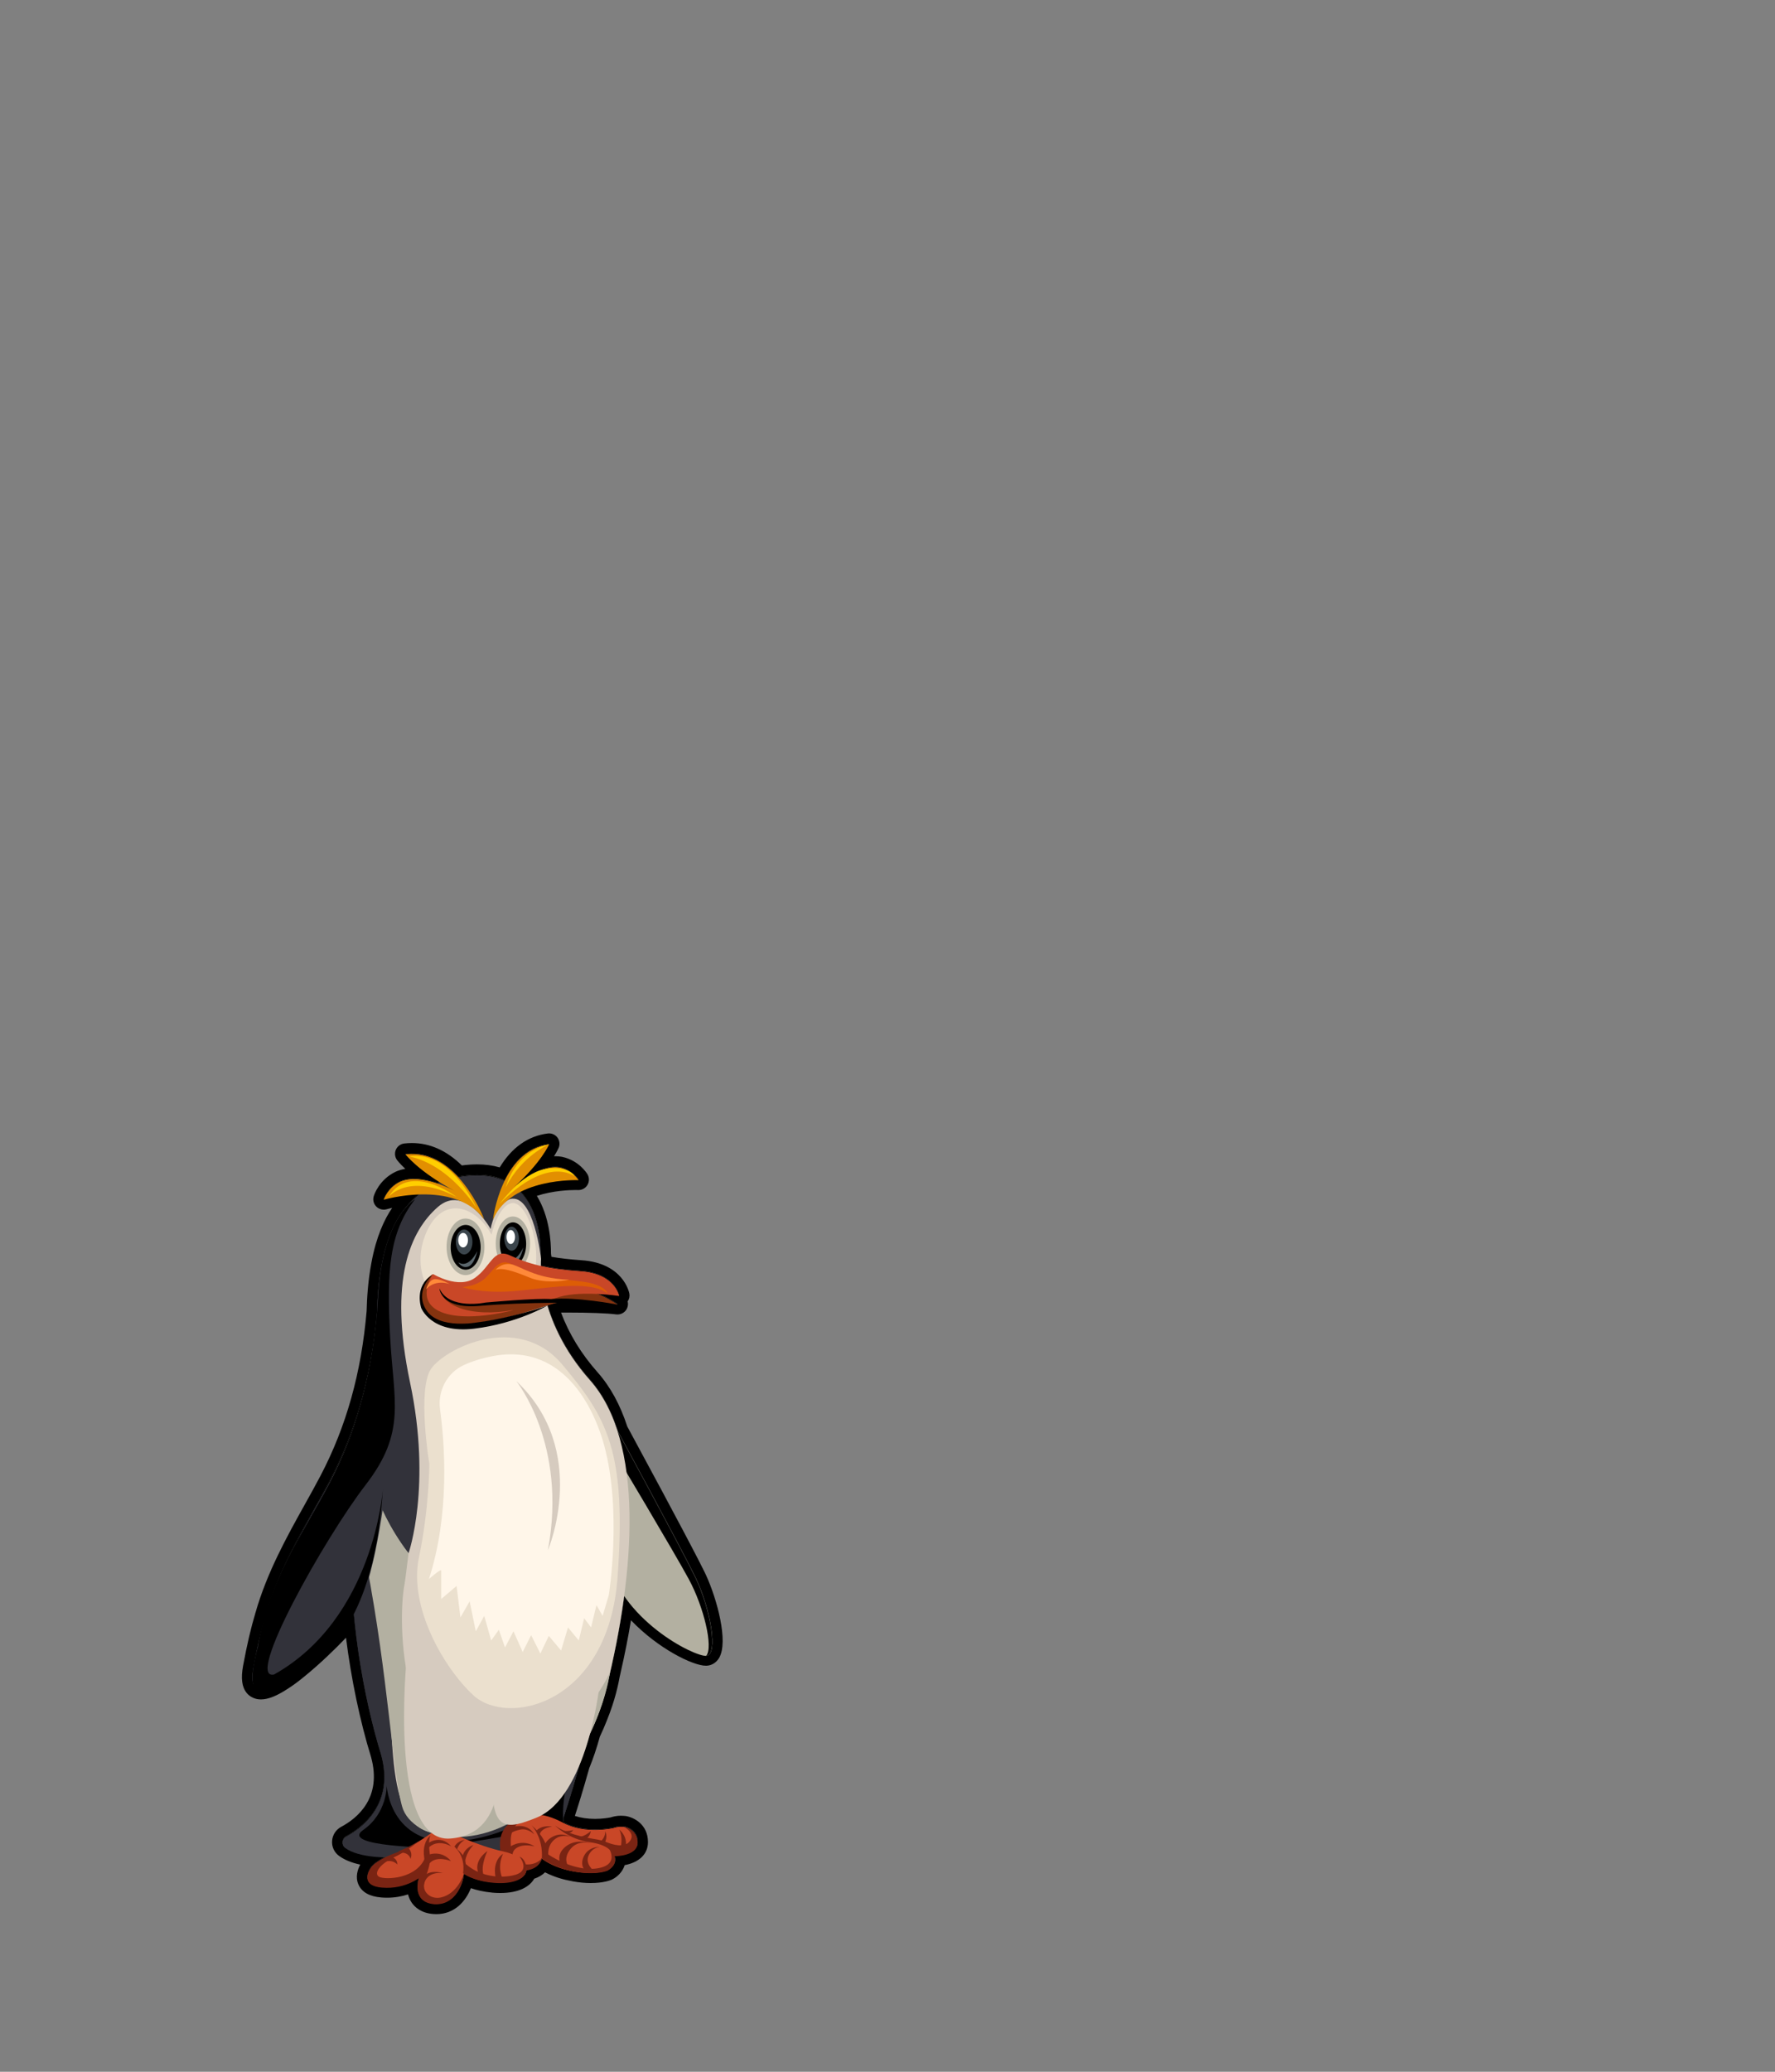 <svg version="1.1" id="ALL" xmlns="http://www.w3.org/2000/svg" xmlns:xlink="http://www.w3.org/1999/xlink" x="0px" y="0px"
	 viewBox="0 0 510.24 595.28" style="enable-background:new 0 0 510.24 595.28;" xml:space="preserve">
<rect x="0" y="0" width="510.24" height="595.28" fill="#808080" stroke="none"/>
<style type="text/css">
	.st0{fill:#5D2D16;}
	.st1{fill:#7A3A2B;}
	.st2{fill:#C5743C;}
	.st3{fill:#C37D46;}
	.st4{fill:#526D32;}
	.st5{fill:#639916;}
	.st6{opacity:0.5;}
	.st7{fill:#83C121;}
	.st8{fill:#BAAB3F;}
	.st9{fill:#A57044;}
	.st10{fill:#B78253;}
	.st11{fill:#7F5038;}
	.st12{fill:#DA211E;}
	.st13{fill:#A80000;}
	.st14{fill:#F42A2A;}
	.st15{fill:#720000;}
	.st16{fill:#E5E7EA;}
	.st17{fill:#CBC8C3;}
	.st18{fill:#B2ACA4;}
	.st19{fill:#B2B6B7;}
	.st20{fill:#E88D0A;}
	.st21{fill:#963600;}
	.st22{fill:#FFD664;}
	.st23{fill:#FFFFFF;}
	.st24{fill:#510E0E;}
	.st25{fill:#D1B8A1;}
	.st26{fill:#3F4042;}
	.st27{fill:#EFEEED;}
	.st28{fill:#965632;}
	.st29{fill:#9E7954;}
	.st30{fill:#C69F6B;}
	.st31{fill:#B7AFA7;}
	.st32{fill:#84330F;}
	.st33{fill:#B3B0A1;}
	.st34{fill:#663E1D;}
	.st35{fill:#AA5B21;}
	.st36{fill:#682A00;}
	.st37{fill:#CC0000;}
	.st38{fill:#880000;}
	.st39{fill:#1BBDEF;}
	.st40{fill:#83FFFF;}
	.st41{fill:#D7FFFE;}
	.st42{fill:#C6541A;}
	.st43{fill:#8C3610;}
	.st44{fill:#D86C00;}
	.st45{fill:#F2790A;}
	.st46{fill:#F2B30A;}
	.st47{fill:#1A2B0E;}
	.st48{fill:#F78F1E;}
	.st49{fill:#FFD683;}
	.st50{fill:#FFBD48;}
	.st51{fill:#87FFFF;}
	.st52{fill:#FFCC00;}
	.st53{fill:#5B1E06;}
	.st54{fill:#30541A;}
	.st55{fill:#35720E;}
	.st56{fill:#9E3612;}
	.st57{fill:#48AA09;}
	.st58{fill:#FFA200;}
	.st59{fill:#C1006A;}
	.st60{fill:#7B2322;}
	.st61{fill:#D30056;}
	.st62{fill:#680E37;}
	.st63{fill:#7C193A;}
	.st64{fill:#FF2C72;}
	.st65{fill:#FF5A8D;}
	.st66{fill:#FF48D6;}
	.st67{fill:#FF6D9F;}
	.st68{fill:#E88725;}
	.st69{fill:#E8B425;}
	.st70{fill:#FFD15F;}
	.st71{fill:#893A28;}
	.st72{fill:#FFFF42;}
	.st73{fill:#2C7A3C;}
	.st74{fill:#295B31;}
	.st75{fill:#3BC458;}
	.st76{fill:#5E4031;}
	.st77{fill:#605F33;}
	.st78{fill:#82804A;}
	.st79{fill:#82533F;}
	.st80{fill:#A06955;}
	.st81{fill:#444332;}
	.st82{fill:#66686B;}
	.st83{fill:#B7AF51;}
	.st84{fill:#47462C;}
	.st85{fill:#C17B5D;}
	.st86{fill:#FFD346;}
	.st87{fill:#F7A800;}
	.st88{fill:#ED7601;}
	.st89{fill:#FFE18D;}
	.st90{fill:#FFB857;}
	.st91{fill:#8B9BAF;}
	.st92{fill:#9DC2EA;}
	.st93{fill:#AA0000;}
	.st94{fill:#EF7F22;}
	.st95{fill:#C17E3A;}
	.st96{fill:#82562E;}
	.st97{fill:#542906;}
	.st98{fill:#CE6B13;}
	.st99{fill:#FF9536;}
	.st100{fill:#FFD55F;}
	.st101{fill:#A85007;}
	.st102{fill:#E29652;}
	.st103{fill:#FFA861;}
	.st104{fill:#FF0000;}
	.st105{fill:#5DE7FF;}
	.st106{fill:#32323A;}
	.st107{fill:#D6CBBF;}
	.st108{fill:#EBE0CE;}
	.st109{fill:#E28F01;}
	.st110{fill:#C94727;}
	.st111{fill:#7A2413;}
	.st112{fill:#3B454C;}
	.st113{fill:#5B676D;}
	.st114{fill:#DD5D05;}
	.st115{fill:#FF8939;}
	.st116{fill:#FFF6E9;}
	.st117{fill:#FFCE00;}
	.st118{fill:#C59648;}
	.st119{fill:#936135;}
	.st120{fill:#FCB072;}
	.st121{fill:#CC7E52;}
	.st122{fill:#8E624C;}
	.st123{fill:#AC1212;}
	.st124{fill:#E5231A;}
	.st125{fill:#318D8A;}
	.st126{fill:#F4A32C;}
	.st127{fill:#FFC06C;}
	.st128{fill:#B5720F;}
	.st129{fill:#FFD1AE;}
	.st130{fill:#C4CCCE;}
	.st131{fill:#1F2023;}
	.st132{fill:#E3E5E5;}
	.st133{fill:#3F4144;}
	.st134{fill:#7C0D0D;}
	.st135{fill:#AEB7BA;}
	.st136{fill:#8A909E;}
	.st137{fill:#AA7B57;}
	.st138{fill:#B78570;}
	.st139{fill:#6E7E8E;}
	.st140{fill:#4B5D6B;}
	.st141{fill:#76797C;}
	.st142{fill:#FFCEA9;}
	.st143{fill:#BF744F;}
	.st144{fill:#FCC068;}
	.st145{fill:#D7DFE2;}
	.st146{fill:#7A8E93;}
	.st147{fill:#FF6161;}
	.st148{fill:#EFD5B6;}
	.st149{fill:#505356;}
	.st150{fill:#AAAAAA;}
	.st151{fill:#8E7C6F;}
	.st152{fill:#747B84;}
	.st153{fill:#EDD5C0;}
	.st154{fill:#A0805A;}
	.st155{fill:#725D46;}
	.st156{fill:#AA6333;}
	.st157{fill:#DBC09E;}
	.st158{fill:#6D4029;}
	.st159{fill:#826341;}
	.st160{fill:#E08032;}
	.st161{fill:#AF520C;}
	.st162{fill:#891313;}
	.st163{fill:#B73030;}
	.st164{fill:#E84242;}
	.st165{fill:#562708;}
	.st166{fill:#FFBE71;}
	.st167{fill:#603429;}
	.st168{fill:#FFA124;}
	.st169{fill:#696C70;}
	.st170{fill:#50555B;}
	.st171{fill:#8C9196;}
	.st172{fill:#E0E0E0;}
	.st173{fill:#FF4A4A;}
	.st174{fill:#607F91;}
	.st175{fill:#C3D3DD;}
	.st176{fill:#8BA1AF;}
	.st177{fill:#60A0BA;}
	.st178{fill:#6088AD;}
	.st179{fill:#4A7493;}
	.st180{fill:#696389;}
	.st181{fill:#4663A3;}
	.st182{fill:#AEE6FF;}
	.st183{fill:#54A7CC;}
	.st184{fill:#4BB9E0;}
	.st185{fill:#4F4B75;}
	.st186{fill:#542E15;}
	.st187{fill:#6D3516;}
	.st188{fill:#68472B;}
	.st189{fill:#AF6D37;}
	.st190{fill:#3A2E2C;}
	.st191{fill:#663418;}
	.st192{fill:#915436;}
	.st193{fill:#B57255;}
	.st194{fill:#F28B3D;}
	.st195{fill:#56829B;}
	.st196{fill:#85B5D6;}
	.st197{fill:#B7D8EA;}
	.st198{fill:#3B6375;}
	.st199{fill:#5C6466;}
	.st200{fill:#FF5A20;}
	.st201{fill:#37454F;}
	.st202{fill:#202528;}
	.st203{fill:#566772;}
	.st204{fill:#69838E;}
	.st205{fill:#415156;}
	.st206{fill:#8E999B;}
	.st207{fill:#FF9A7B;}
	.st208{fill:#5B4F49;}
	.st209{fill:#6B5146;}
	.st210{fill:#924B2F;}
	.st211{fill:#A56F5B;}
	.st212{fill:#6B4A40;}
	.st213{fill:#FFD469;}
	.st214{fill:#7D8389;}
	.st215{fill:#B3B5BC;}
	.st216{fill:#92C6EA;}
	.st217{fill:#D3A12F;}
	.st218{fill:#3353A3;}
	.st219{fill:#2D4068;}
	.st220{fill:#09425B;}
	.st221{fill:#FF4800;}
	.st222{fill:#32697C;}
	.st223{fill:#A8E0EF;}
	.st224{fill:#71C0DB;}
	.st225{fill:#6089C6;}
	.st226{fill:#009311;}
	.st227{fill:#08FF2E;}
	.st228{fill:#536D54;}
	.st229{fill:#C84229;}
	.st230{fill:#FF4229;}
	.st231{fill:#C85529;}
	.st232{fill:#FF5529;}
	.st233{fill:#B96829;}
	.st234{fill:#FF6829;}
	.st235{fill:#A48929;}
	.st236{fill:#FF8929;}
	.st237{fill:#A4CC29;}
	.st238{fill:#FFCC29;}
	.st239{fill:#00CE31;}
	.st240{fill:#A1CE31;}
	.st241{fill:#FFFF2E;}
	.st242{fill:#BBEDFF;}
	.st243{fill:#A9E7FF;}
	.st244{fill:#475572;}
	.st245{fill:#FF680C;}
	.st246{fill:#FFFF0C;}
	.st247{fill:#348AA5;}
	.st248{fill:#16638E;}
	.st249{opacity:0.15;fill:#FFFF0C;}
	.st250{opacity:0.15;fill:#71F0DC;}
	.st251{opacity:0.3;fill:#71F0DC;}
	.st252{fill:#80A9B2;}
	.st253{fill:#88E6FF;}
	.st254{fill:#5376A0;}
	.st255{fill:#6D9DCC;}
	.st256{fill:#90B4D3;}
	.st257{fill:#B7B4A7;}
	.st258{fill:#20314F;}
	.st259{fill:#FFD808;}
	.st260{fill:#CCCC6E;}
	.st261{fill:#A5C2D3;}
	.st262{fill:#FF8710;}
	.st263{fill:#C45800;}
	.st264{fill:#2791CC;}
	.st265{fill:#A01717;}
	.st266{fill:#E51717;}
	.st267{fill:#C90D0D;}
	.st268{fill:#FF7171;}
	.st269{fill:#FFB428;}
	.st270{fill:#BC0F0F;}
	.st271{fill:#F76A00;}
	.st272{fill:#C14000;}
	.st273{fill:#AA2800;}
	.st274{fill:#FFAB31;}
	.st275{fill:#F7C27C;}
	.st276{fill:#560D0D;}
	.st277{fill:#960202;}
	.st278{fill:#700F0F;}
	.st279{fill:#CC5200;}
	.st280{fill:#951717;}
	.st281{fill:#71F0DC;}
	.st282{opacity:0.37;fill:#FFFFFF;}
	.st283{opacity:0.5;fill:#A7FFFF;}
	.st284{fill:#FFEB38;}
	.st285{fill:#304777;}
	.st286{fill:#03EDFF;}
	.st287{opacity:0.3;}
	.st288{opacity:0.2;}
	.st289{fill:#74A1B5;}
	.st290{fill:#33F5FF;}
	.st291{opacity:0.3;fill:#33F5FF;}
	.st292{fill:#99FFFF;}
	.st293{fill:#FCF9D9;}
	.st294{fill:#546077;}
	.st295{fill:#E5E1A8;}
	.st296{fill:#478461;}
	.st297{fill:#D3B5A5;}
	.st298{fill:#DE4400;}
	.st299{fill:#F77991;}
	.st300{fill:#FFDCE0;}
	.st301{fill:#663E20;}
	.st302{fill:#9B5D3B;}
	.st303{fill:#3F2D27;}
	.st304{fill:#DBB06B;}
	.st305{fill:#AF834F;}
	.st306{fill:#493B33;}
	.st307{fill:#81574A;}
	.st308{fill:#CC9933;}
	.st309{fill:#FFFF93;}
	.st310{fill:#D1993F;}
	.st311{fill:#D1AA66;}
	.st312{opacity:0.2;fill:#FFFF93;}
	.st313{opacity:0.1;fill:#FFFF93;}
	.st314{opacity:0.1;fill:#FFFF89;}
	.st315{opacity:0.7;}
	.st316{fill:#BC874D;}
	.st317{opacity:0.4;fill:#444951;}
	.st318{opacity:0.3;fill:#373944;}
	.st319{fill:#775742;}
	.st320{opacity:0.5;fill:#444951;}
	.st321{fill:#969436;}
	.st322{fill:#4C3529;}
	.st323{fill:#D8A355;}
	.st324{fill:#FFD578;}
	.st325{opacity:0.4;fill:#FFD578;}
	.st326{fill:#A79253;}
	.st327{fill:#CBAC4E;}
	.st328{fill:#5E4F2A;}
	.st329{opacity:0.6;fill:#52575E;}
	.st330{fill:#E5CF4A;}
	.st331{opacity:0.6;}
	.st332{fill:#444951;}
	.st333{fill:#1D1D1D;}
	.st334{fill:#1D1D1B;}
	.st335{fill:#D38C54;}
	.st336{fill:#B4FFFF;}
	.st337{opacity:0.4;fill:#FFFFFF;}
	.st338{opacity:0.7;fill:#7A3A2B;}
	.st339{fill:#D3AF85;}
	.st340{fill:#F9CB9D;}
	.st341{opacity:0.6;fill:#5D2D16;}
	.st342{opacity:0.29;fill:#5D2D16;}
	.st343{fill:#4F3220;}
	.st344{fill:#775542;}
	.st345{fill:#E2C54C;}
	.st346{fill:#F2E8B3;}
	.st347{fill:#F7F8F6;}
	.st348{fill:#976616;}
	.st349{fill:#6F3B0C;}
	.st350{fill:#5A0C0C;}
	.st351{opacity:0.44;}
	.st352{opacity:0.46;fill:#350B00;}
	.st353{fill:#B1B4B9;}
	.st354{fill:#B1B4A5;}
	.st355{fill:#C9CACC;}
	.st356{fill:#E9EAEC;}
	.st357{opacity:0.5;fill:#E9EAEC;}
	.st358{opacity:0.4;fill:#E9EAEC;}
	.st359{opacity:0.7;fill:#FFFFFF;}
	.st360{opacity:0.5;fill:#FFFFFF;}
</style>
<g>
	<path d="M157.84,328.66c0,0-2.16,5.06-9.97,12.17c0,0,0.01,0.01,0.01,0.01c1.54-1.33,6.88-5.6,11.75-5.6c0.45,0,0.9,0.04,1.34,0.12
		c3.63,0.77,5.33,3.6,5.33,3.6s-0.3-0.01-0.85-0.01c-2.45,0-9.78,0.28-15.88,3.39c5.33,5.53,5.86,14.35,5.81,18.09
		c0.1,0.71,0.15,1.14,0.15,1.14s-0.07,0.73-0.04,2.04c3.09,0.69,6.75,1.2,11.42,1.51c9.87,0.66,11.05,7.12,11.05,7.12
		s-2.64-0.41-6.09-0.58c3.56,1.47,5.65,3.05,5.65,3.05c-2.92-0.37-8.43-0.55-14.68-0.55c-0.86,0-1.74,0-2.62,0.01
		c-0.9,0.21-1.81,0.47-2.77,0.77c-0.01,0-0.03,0.02-0.06,0.03c1.82,6.11,5.36,13.69,12.18,21.38c3.54,3.99,6.15,9,7.98,14.72
		c4.72,8.72,15.72,29.08,20.66,38.7c0.66,1.29,1.21,2.38,1.63,3.23c0.14,0.28,0.27,0.57,0.41,0.86c4.15,9.02,6.22,21.56,2.79,21.78
		c0,0,0,0,0,0c0,0,0,0-0.01,0c0,0,0,0,0,0c-0.03,0-0.07,0-0.1,0c-2.96,0-15.89-6.23-23.48-17.17c-0.95,7.14-2.31,14.38-3.95,21.52
		c0,0,0-0.01,0.01-0.01c0-0.01,0.01-0.01,0.01-0.01c0.01,0-0.01,0.05-0.04,0.12c-0.07,0.31-0.14,0.62-0.21,0.93
		c-0.37,1.94-1.21,6.44-3.6,12.29c-0.63,1.61-1.31,3.15-2.03,4.64c-0.79,2.94-1.8,6.08-3.06,9.11c-2.42,8.62-4.3,14.24-4.68,15.38
		c0.04,0.56,0.08,0.96,0.12,1.22c3.01,1.56,6.35,1.97,9.06,1.97c3.07,0,5.31-0.53,5.31-0.53s0.95-0.37,2.16-0.37
		c0.29,0,0.59,0.02,0.89,0.07c-0.03-0.02-0.05-0.03-0.05-0.03s3.91,0.55,3.9,4.53c-0.01,3.66-5.65,3.88-6.64,3.89
		c1.01,2.7-2.04,4.18-2.04,4.18s-1.63,0.69-4.77,0.69c-1.28,0-2.8-0.11-4.57-0.44c-0.14-0.03-0.28-0.06-0.42-0.09
		c-3.13-0.57-6.44-1.71-9.08-3.65c-0.08,0.39-0.77,2.89-4.41,3.35c-0.25,2.15-3.03,3.68-7.51,3.68c-0.63,0-1.29-0.03-1.98-0.09
		c-5.16-0.46-7.8-2.1-8.52-2.6c-0.02,0.09-0.04,0.18-0.06,0.28c0.05-0.13,0.07-0.21,0.07-0.21c-0.27,3.18-2.56,8.7-7.92,8.7
		c-0.22,0-0.46-0.01-0.69-0.03c-4.79-0.41-5.25-4.28-4.36-7.43c-1.52,1.02-4.72,2.75-9.1,2.75c-0.47,0-0.95-0.02-1.45-0.06
		c-7.07-0.61-3.15-5.8-3.15-5.8s0.65-1.22,4.01-2.87c-4.97-0.15-9.06-0.97-11.48-2.73c-1.13-0.83-0.95-2.6,0.29-3.26
		c4.49-2.39,14.03-9.32,10.03-23.58c-3.31-10.71-6.42-25.23-7.81-40.4c-0.06,0.08-0.12,0.16-0.18,0.24
		c-2.61,3.17-9.37,10.23-15.72,15.4c-1.72,1.43-3.3,2.61-4.73,3.51c-2.41,1.58-4.55,2.57-6.08,2.57c-2.02,0-3-1.73-2.18-6.14
		c1.03-5.58,2.09-10.31,3.48-14.91c4.18-14.73,12.38-27.2,18.5-38.87c6.76-12.9,11.89-28.56,13.58-48.55
		c0.11-3.72,0.38-8.52,1.34-13.48c1.7-9.26,4.94-14.28,7.18-16.78c1.05-1.27,2.23-2.45,3.55-3.51c-5.66,0.19-10.15,1.51-10.15,1.51
		s1.06-3.43,4.68-5.17c1.22-0.55,2.59-0.76,4-0.76c2.29,0,4.68,0.58,6.71,1.26c0.25-0.11,0.49-0.21,0.75-0.31
		c-7.2-4.49-9.88-8.05-9.88-8.05c0.62-0.07,1.24-0.11,1.83-0.11c5.54,0,9.98,3.03,13.31,6.65c0.73-0.13,1.49-0.25,2.27-0.34
		c1.11-0.12,2.15-0.18,3.15-0.18c3.15,0,5.76,0.59,7.93,1.58C147.43,334.26,151.38,329.46,157.84,328.66 M157.38,374.95
		c0.01,0,0.02-0.01,0.03-0.01C157.4,374.94,157.39,374.95,157.38,374.95C157.38,374.95,157.38,374.95,157.38,374.95 M155.56,534.04
		c0.05-0.05,0.11-0.1,0.16-0.15c-0.03-0.02-0.06-0.04-0.09-0.06C155.61,533.89,155.59,533.97,155.56,534.04 M157.85,325.66
		c-0.12,0-0.25,0.01-0.37,0.02c-5.66,0.7-10.4,4.05-13.83,9.75c-2.01-0.58-4.2-0.87-6.53-0.87c-1.12,0-2.29,0.07-3.48,0.2
		c-0.29,0.03-0.58,0.07-0.87,0.11c-4.36-4.28-9.19-6.44-14.38-6.44c-0.72,0-1.46,0.04-2.19,0.13c-1.07,0.13-1.98,0.81-2.41,1.8
		c-0.42,0.99-0.28,2.13,0.36,2.98c0.06,0.08,0.78,1.02,2.35,2.5c-0.98,0.17-1.9,0.44-2.74,0.82c-0.03,0.01-0.05,0.02-0.08,0.04
		c-4.67,2.25-6.1,6.51-6.24,6.99c-0.33,1.06-0.05,2.21,0.73,2.99c0.57,0.58,1.34,0.89,2.14,0.89c0.28,0,0.57-0.04,0.85-0.12
		c0.01,0,0.59-0.17,1.57-0.39c-2.21,3.23-4.58,8.23-5.96,15.75c-1.02,5.29-1.28,10.43-1.38,13.85c-1.5,17.7-5.83,33.19-13.24,47.33
		c-1.43,2.74-2.97,5.49-4.59,8.4c-5.08,9.12-10.84,19.46-14.13,31.02c-1.31,4.36-2.41,9.05-3.55,15.2
		c-0.68,3.67-0.34,6.17,1.06,7.86c0.98,1.17,2.42,1.82,4.07,1.82c2.07,0,4.52-0.97,7.7-3.05c1.52-0.96,3.22-2.22,5.03-3.73
		c4.15-3.38,8.44-7.51,11.72-10.94c1.49,11.84,4.03,24.01,7.19,34.24c3.27,11.76-3.96,17.63-8.57,20.09
		c-1.52,0.81-2.49,2.32-2.62,4.04c-0.12,1.69,0.62,3.29,1.97,4.29c1.55,1.14,3.58,1.98,6.12,2.53c-0.71,1.33-1.49,3.54-0.5,5.75
		c0.96,2.16,3.16,3.41,6.52,3.69c0.57,0.05,1.14,0.07,1.71,0.07c2.29,0,4.31-0.4,6.01-0.95c0.23,0.88,0.59,1.68,1.08,2.4
		c0.91,1.31,2.7,2.94,6.11,3.23c0.32,0.03,0.63,0.04,0.94,0.04c5.28,0,8.46-3.72,9.94-7.46c1.58,0.55,3.64,1.05,6.21,1.29
		c0.77,0.07,1.52,0.1,2.25,0.1c5.44,0,8.45-1.87,9.75-4.11c1.29-0.42,2.32-1.07,3.11-1.83c2.73,1.41,5.52,2.14,7.61,2.51l0.08,0.02
		c0.11,0.02,0.22,0.05,0.34,0.07c1.76,0.32,3.48,0.48,5.1,0.48c3.57,0,5.58-0.77,5.94-0.93c0.05-0.02,0.09-0.04,0.14-0.06
		c1.68-0.82,3.12-2.32,3.68-4.16c4.18-0.79,6.68-3.18,6.69-6.6c0.02-5.22-4.23-7.2-6.48-7.52c-0.12-0.02-0.25-0.03-0.37-0.03
		c-0.29-0.03-0.59-0.05-0.89-0.05c-1.35,0-2.46,0.31-2.98,0.48c-0.47,0.1-2.24,0.43-4.49,0.43c-2.12,0-4.09-0.29-5.8-0.85
		c0.8-2.44,2.32-7.24,4.14-13.74c1.13-2.75,2.15-5.79,3.04-9.04c0.73-1.52,1.4-3.07,1.99-4.58c2.48-6.06,3.37-10.77,3.75-12.79
		l0.13-0.55l0.04-0.2c0.05-0.15,0.08-0.3,0.1-0.45c1.16-5.05,2.14-10.03,2.94-14.87c7.76,8.12,17.77,13.06,21.51,13.06
		c0.06,0,0.12,0,0.18,0c0.06,0,0.11,0,0.17-0.01c1.4-0.09,2.67-0.89,3.46-2.2c2.78-4.65-0.6-16.96-3.75-23.82
		c-0.14-0.31-0.29-0.62-0.44-0.92c-0.41-0.83-0.96-1.94-1.65-3.28c-4.92-9.58-15.91-29.93-20.55-38.51
		c-2.02-6.22-4.88-11.44-8.5-15.53c-4.73-5.33-8.26-11.1-10.53-17.2c0.52,0,1.04,0,1.56,0c6.49,0,11.7,0.19,14.3,0.53
		c0.13,0.02,0.26,0.02,0.38,0.02c1.2,0,2.31-0.73,2.77-1.86c0.25-0.62,0.29-1.28,0.13-1.89c0.46-0.65,0.64-1.46,0.49-2.26
		c-0.07-0.36-1.74-8.78-13.8-9.58c-3.25-0.22-6.09-0.54-8.6-0.98c-0.02-0.15-0.06-0.47-0.12-0.91c0.02-3.41-0.43-10.67-4.07-16.6
		c4.72-1.54,9.53-1.68,11.13-1.68c0.43,0,0.68,0.01,0.71,0.01c0.04,0,0.09,0,0.13,0c1.05,0,2.04-0.56,2.58-1.47
		c0.56-0.95,0.56-2.13-0.01-3.08c-0.24-0.4-2.51-3.98-7.28-4.99c-0.03-0.01-0.06-0.01-0.09-0.02c-0.6-0.11-1.23-0.16-1.87-0.16
		c-0.12,0-0.24,0-0.36,0.01c0.91-1.45,1.29-2.32,1.33-2.41c0.42-0.99,0.28-2.12-0.36-2.98C159.67,326.1,158.78,325.66,157.85,325.66
		L157.85,325.66z"/>
	<path d="M157.41,328.97c-0.69,1.34-3.29,5.83-9.71,11.68l-0.21,0.21l0.23,0.18l0.16,0.13l0.16-0.13c1.51-1.3,6.81-5.54,11.59-5.54
		c0.45,0,0.88,0.04,1.29,0.11c2.67,0.57,4.28,2.31,4.89,3.1c-0.1,0-0.22,0-0.35,0c-2.79,0-9.94,0.33-16,3.42l-0.3,0.15l0.23,0.24
		c5.3,5.49,5.78,14.35,5.75,17.95c0.09,0.61,0.13,1.01,0.14,1.11c-0.01,0.14-0.06,0.86-0.04,2.04l0,0.2l0.19,0.04
		c3.22,0.72,6.97,1.22,11.46,1.51c8.35,0.56,10.33,5.24,10.73,6.57c-0.85-0.12-3.06-0.4-5.75-0.53l-1.45-0.07l1.35,0.55
		c2.21,0.91,3.85,1.87,4.77,2.46c-2.94-0.29-7.74-0.44-13.71-0.44c-0.86,0-1.74,0-2.63,0.01l-0.03,0l-0.03,0.01
		c-0.8,0.19-1.69,0.43-2.78,0.77l-0.03,0.01l-0.03,0.01l-0.01,0l0-0.01l-0.24,0.07l0.02,0.06v0l0.01,0.04l0.04,0.14l0,0.01l0,0l0,0
		c2.29,7.68,6.41,14.91,12.24,21.48c3.38,3.8,6.04,8.73,7.94,14.67c4.56,8.42,15.7,29.05,20.65,38.69c0.68,1.33,1.23,2.41,1.62,3.23
		c0.14,0.28,0.27,0.57,0.41,0.86c3.59,7.8,5.53,18.1,3.92,20.8c-0.24,0.4-0.54,0.6-0.92,0.63c-0.03,0-0.06,0-0.09,0
		c-2.85,0-15.64-6.05-23.27-17.06l-0.37-0.53l-0.09,0.64c-0.92,6.87-2.24,14.11-3.94,21.5l-0.02,0.1c0,0,0,0,0,0l-0.07,0.33
		l-0.14,0.61l0,0.01l-0.07,0.29l0.02-0.02c-0.39,2.03-1.26,6.41-3.54,11.97c-0.6,1.53-1.27,3.09-2.03,4.67
		c-0.89,3.28-1.91,6.34-3.06,9.11c-2.44,8.67-4.33,14.32-4.68,15.37l-0.02,0.05l0,0.05c0.04,0.59,0.09,1,0.12,1.24l0.02,0.13
		l0.11,0.06c2.56,1.33,5.65,2,9.17,2c3.06,0,5.35-0.53,5.4-0.55c0.01,0,0.93-0.35,2.07-0.35c0.29,0,0.58,0.02,0.85,0.07l0.34,0.06
		c0.95,0.25,3.31,1.18,3.3,4.2c-0.01,3.37-5.33,3.63-6.39,3.64l-0.35,0.01l0.12,0.33c0.92,2.45-1.8,3.81-1.91,3.86
		c-0.02,0.01-1.63,0.67-4.67,0.67c-1.43,0-2.95-0.15-4.52-0.43c-0.08-0.02-0.17-0.03-0.25-0.05l-0.17-0.04
		c-2.46-0.44-6.01-1.43-8.98-3.61l-0.31-0.23l0,0l-0.08-0.06l-0.11,0.33l-0.03,0.08c-0.01,0.04-0.03,0.08-0.04,0.13l-0.44,1.11
		l0.15-0.15c-0.52,0.81-1.59,1.82-3.73,2.09l-0.19,0.02l-0.02,0.19c-0.25,2.1-3.1,3.46-7.26,3.46c-0.63,0-1.28-0.03-1.96-0.09
		c-5.1-0.46-7.71-2.08-8.39-2.56l-0.33-0.23l-0.07,0.39c-0.01,0.05-0.02,0.09-0.03,0.14c-0.01,0.04-0.02,0.09-0.03,0.13l0.05,0.01
		c-0.35,3.28-2.68,8.27-7.66,8.27c-0.22,0-0.44-0.01-0.67-0.03c-1.72-0.15-2.97-0.76-3.72-1.84c-0.86-1.25-1.02-3.18-0.42-5.28
		l0.19-0.66l-0.57,0.38c-1.5,1.01-4.66,2.7-8.96,2.7c-0.47,0-0.95-0.02-1.43-0.06c-2.09-0.18-3.38-0.78-3.82-1.78
		c-0.69-1.54,0.84-3.6,0.88-3.65c0.01-0.01,0.69-1.19,3.9-2.77l0.9-0.44l-1-0.03c-5.31-0.16-9.13-1.07-11.34-2.68
		c-0.45-0.33-0.69-0.85-0.65-1.43c0.04-0.6,0.38-1.13,0.9-1.41c4.41-2.35,14.22-9.37,10.16-23.87c-3.7-11.98-6.55-26.69-7.8-40.35
		l-0.06-0.64l-0.39,0.51l-0.07,0.1c-0.03,0.05-0.07,0.09-0.1,0.13c-2.61,3.17-9.41,10.25-15.68,15.37c-1.71,1.43-3.3,2.61-4.71,3.5
		c-2.57,1.68-4.57,2.53-5.94,2.53c-0.69,0-1.21-0.21-1.57-0.65c-0.72-0.87-0.84-2.61-0.37-5.19c1.12-6.05,2.19-10.64,3.47-14.88
		c3.18-11.21,8.6-20.94,13.85-30.35c1.63-2.93,3.18-5.7,4.63-8.47c7.62-14.56,12.07-30.47,13.6-48.66c0.1-3.31,0.35-8.31,1.33-13.44
		c1.66-9.07,4.79-14.07,7.13-16.66c1.06-1.29,2.24-2.46,3.52-3.48l0.59-0.47l-0.75,0.02c-4.56,0.15-8.41,1.05-9.73,1.39
		c0.42-0.96,1.66-3.27,4.37-4.57c1.1-0.49,2.41-0.74,3.89-0.74c1.94,0,4.17,0.42,6.63,1.25l0.09,0.03l0.09-0.04
		c0.24-0.11,0.49-0.21,0.74-0.31l0.46-0.18l-0.42-0.26c-5.79-3.61-8.66-6.64-9.53-7.64c0.45-0.04,0.9-0.06,1.34-0.06
		c4.69,0,9.11,2.21,13.13,6.57l0.09,0.1l0.14-0.02c0.77-0.14,1.51-0.25,2.25-0.33c1.07-0.12,2.12-0.18,3.12-0.18
		c2.93,0,5.57,0.52,7.83,1.55l0.22,0.1l0.11-0.22C148.21,333.23,152.29,329.77,157.41,328.97 M157.84,328.66
		c-6.47,0.8-10.42,5.6-12.79,10.48c-2.17-0.99-4.78-1.58-7.93-1.58c-0.99,0-2.04,0.06-3.15,0.18c-0.78,0.09-1.53,0.2-2.27,0.34
		c-3.33-3.62-7.77-6.65-13.31-6.65c-0.6,0-1.21,0.04-1.83,0.11c0,0,2.68,3.56,9.88,8.05c-0.25,0.1-0.5,0.2-0.75,0.31
		c-2.03-0.68-4.42-1.26-6.71-1.26c-1.41,0-2.77,0.22-4,0.76c-3.62,1.75-4.68,5.17-4.68,5.17s4.49-1.32,10.15-1.51
		c-1.33,1.06-2.51,2.24-3.55,3.51c-2.25,2.49-5.49,7.52-7.18,16.78c-0.95,4.96-1.23,9.76-1.34,13.48
		c-1.68,19.99-6.82,35.65-13.58,48.55c-6.12,11.68-14.32,24.14-18.5,38.87c-1.39,4.6-2.45,9.32-3.48,14.91
		c-0.82,4.41,0.16,6.14,2.18,6.14c1.53,0,3.67-0.99,6.08-2.57c1.43-0.9,3.01-2.08,4.73-3.51c6.34-5.17,13.11-12.23,15.72-15.4
		c0.06-0.07,0.12-0.16,0.18-0.24c1.39,15.16,4.5,29.68,7.81,40.4c3.99,14.26-5.54,21.19-10.03,23.58c-1.24,0.66-1.42,2.43-0.29,3.26
		c2.41,1.77,6.51,2.58,11.48,2.73c-3.36,1.65-4.01,2.87-4.01,2.87s-3.92,5.19,3.15,5.8c0.5,0.04,0.98,0.06,1.45,0.06
		c4.38,0,7.58-1.72,9.1-2.75c-0.89,3.15-0.43,7.03,4.36,7.43c0.24,0.02,0.47,0.03,0.69,0.03c5.36,0,7.66-5.52,7.92-8.7
		c0,0-0.03,0.08-0.07,0.21c0.02-0.09,0.04-0.19,0.06-0.28c0.71,0.51,3.36,2.14,8.52,2.6c0.69,0.06,1.35,0.09,1.98,0.09
		c4.48,0,7.26-1.53,7.51-3.68c3.63-0.46,4.32-2.96,4.41-3.35c2.65,1.94,5.96,3.09,9.08,3.65c0.14,0.03,0.28,0.06,0.42,0.09
		c1.77,0.32,3.29,0.44,4.57,0.44c3.14,0,4.77-0.69,4.77-0.69s3.05-1.48,2.04-4.18c1-0.02,6.63-0.23,6.64-3.89
		c0.01-3.98-3.9-4.53-3.9-4.53s0.02,0.01,0.05,0.03c-0.31-0.05-0.61-0.07-0.89-0.07c-1.21,0-2.16,0.37-2.16,0.37
		s-2.25,0.53-5.31,0.53c-2.7,0-6.05-0.41-9.06-1.97c-0.04-0.26-0.09-0.66-0.12-1.22c0.39-1.14,2.26-6.76,4.68-15.38
		c1.26-3.03,2.26-6.17,3.06-9.11c0.72-1.49,1.4-3.03,2.03-4.64c2.39-5.85,3.24-10.35,3.6-12.29c0.07-0.31,0.14-0.62,0.21-0.93
		c0.03-0.07,0.04-0.12,0.04-0.12c0,0,0,0-0.01,0.01c0,0,0,0.01-0.01,0.01c1.64-7.14,2.99-14.38,3.95-21.52
		c7.59,10.94,20.52,17.17,23.48,17.17c0.04,0,0.07,0,0.1,0c0,0,0,0,0,0c0,0,0,0,0.01,0c0,0,0,0,0,0c3.42-0.21,1.35-12.76-2.79-21.78
		c-0.13-0.29-0.27-0.58-0.41-0.86c-0.41-0.85-0.97-1.94-1.63-3.23c-4.94-9.62-15.93-29.98-20.66-38.7
		c-1.83-5.73-4.43-10.73-7.98-14.72c-6.82-7.69-10.36-15.27-12.18-21.38c0.03-0.02,0.05-0.03,0.06-0.03
		c0.96-0.3,1.87-0.56,2.77-0.77c0.89-0.01,1.76-0.01,2.62-0.01c6.25,0,11.77,0.18,14.68,0.55c0,0-2.09-1.59-5.65-3.05
		c3.45,0.17,6.09,0.58,6.09,0.58s-1.18-6.47-11.05-7.12c-4.67-0.31-8.33-0.82-11.42-1.51c-0.03-1.3,0.04-2.04,0.04-2.04
		s-0.05-0.43-0.15-1.14c0.04-3.74-0.48-12.56-5.81-18.09c6.11-3.11,13.43-3.39,15.88-3.39c0.54,0,0.85,0.01,0.85,0.01
		s-1.7-2.83-5.33-3.6c-0.44-0.08-0.89-0.12-1.34-0.12c-4.87,0-10.21,4.28-11.75,5.6c0,0-0.01-0.01-0.01-0.01
		C155.68,333.72,157.84,328.66,157.84,328.66L157.84,328.66z M157.38,374.95C157.38,374.95,157.38,374.95,157.38,374.95
		c0.01-0.01,0.02-0.01,0.03-0.01C157.4,374.94,157.39,374.95,157.38,374.95L157.38,374.95z M155.56,534.04
		c0.03-0.07,0.05-0.14,0.07-0.22c0.03,0.02,0.06,0.04,0.09,0.06C155.67,533.94,155.61,533.99,155.56,534.04L155.56,534.04z"/>
</g>
<path class="st32" d="M177.52,374.85c0,0-6.59-5.01-16.31-5.45c-9.72-0.44-22.82,3.75-22.82,3.75s17.52,0.81,17.67,0.59
	C156.2,373.52,173.14,373.74,177.52,374.85z"/>
<path class="st33" d="M175.31,407.09c0,0,20.1,36.99,24.52,46.05s6.74,22.42,3.2,22.64s-24.74-10.38-28.6-28.38
	S170.89,406.43,175.31,407.09z"/>
<path d="M199.82,453.14c-4.42-9.06-24.52-46.05-24.52-46.05c-1.12-0.17-1.98,1.2-2.58,3.62c4.54,7.58,21.15,35.4,25.28,43.03
	c4.34,8.01,7.11,19.62,5,22.04c0,0,0.01,0,0.01,0C206.56,475.56,204.24,462.2,199.82,453.14z"/>
<path class="st106" d="M99.21,530.97c-1.13-0.83-0.95-2.6,0.29-3.26c4.49-2.39,14.03-9.32,10.03-23.58
	c-5.01-16.2-9.57-41.08-8.39-63.75c1.18-22.67,6.92-50.36,7.21-62.28c0.29-11.93,1.77-37.55,25.62-40.2s21.35,24.44,21.35,24.44
	s-6.48,14.28,7.21,27.24s19.88,32.69,14.72,68.02c-5.15,35.34-15.46,65.23-15.46,65.23c-0.48,0.94-4.51,2.59-10.35,4.34
	c-7.39,12.06-20.17,5.12-30.75,6.13C111.4,534.19,103.11,533.82,99.21,530.97z"/>
<path class="st107" d="M141.04,353.13c0,0-7.33-13.18-15.17-6.33c-7.84,6.85-14.28,20.76-7.99,50.47
	c6.29,29.71-0.44,49.03-0.44,49.03s-9.61-10.27-11.71-26.72c0,0-3.31,22.53,3.09,45.5s-0.44,56.43,14.13,61.18
	s42.96-7.51,51.35-41.19s10.93-70.9-4.75-88.56s-14.02-34.79-14.02-34.79s-2.06-18.96-8.91-17.19
	C142,346.5,141.04,353.13,141.04,353.13z"/>
<path class="st33" d="M117.44,446.3c-0.24,1.61-0.88,7.49-1.14,8.8c-2.21,11.19-1.03,52.56,23.56,51.53
	c24.59-1.03,36.07-27.09,35.63-26.5c-0.44,0.59-1.62,17.96-18.55,35.63c-16.93,17.67-38.58,13.4-41.37,3.24
	c-2.8-10.16-3.98-37.25-10.16-69.35c-4.16-6.04-5.75-9.74-1.25-18.56C108.65,422.26,105.66,430.67,117.44,446.3z"/>
<path class="st108" d="M124.84,373.19c0,0-7.07-7.95-2.32-18.99c4.75-11.04,14.36-7.62,18.77,0.55c0,0,1.88-8.39,5.85-9.06
	c3.98-0.66,8.83,11.6,6.29,21.09C153.44,366.79,135.66,377.39,124.84,373.19z"/>
<path class="st109" d="M110.31,344.72c0,0,20.12-5.93,28.85,5.55c0,0-7.63-20.36-22.6-18.59c0,0,3.71,4.95,14.22,10.55
	c0,0-9.69-5.41-15.78-2.69C111.37,341.29,110.31,344.72,110.31,344.72z"/>
<path class="st109" d="M166.31,339.1c0,0-19.33-0.88-24.61,11.32c0,0,2.35-19.91,16.15-21.62c0,0-2.23,5.25-10.41,12.58
	c0,0,7.49-6.98,13.54-5.88C164.61,336.27,166.31,339.1,166.31,339.1z"/>
<path class="st33" d="M149.69,394.28c0,0,19.55,23.63,7.51,65.82C157.2,460.1,175.64,414.27,149.69,394.28z"/>
<path class="st106" d="M108.35,378.09c0,0-0.63,25.25-14.65,49.77c-14.02,24.52-17.56,33.57-20.87,51.46
	c-3.31,17.89,22.93-8.32,28.71-15.35C110.82,452.59,117.53,380.76,108.35,378.09z"/>
<path d="M119.32,344.59c0,0-9.39,5.33-10.6,27.78c-1.21,22.44-6.63,39.66-13.91,53.66c-7.29,14-17.78,28.32-20.65,47.1
	c-2.27,8.07-1.7,11.69-0.59,12.33c4.12,2.56,13.95-5.32,27.73-20.9c4.1-7.76,7.71-19.34,8.75-36.54c0,0-2.54,37-31.25,53.11
	c-8.61,2,14.47-39.11,26.28-54.44c11.82-15.33,8.06-23.89,7.07-42.55C111.15,365.48,111.81,354.14,119.32,344.59z"/>
<path d="M162.06,524.15c0,0-0.99-4.53,1.21-13.03c0,0-7.51,14.47-29.37,17.67s-22.75-15.79-22.75-15.79s0.22,7.95-6.74,12.81
	s20.54,5.08,20.54,5.08S153,526.69,162.06,524.15z"/>
<g>
	<path class="st110" d="M152.39,521.73c0,0,2.98-1.47,9.43,1.99c6.45,3.46,14.55,1.53,14.55,1.53s4.79-1.88,6.53,2.79
		c1.74,4.67-6.51,6.06-15.02,5.24C159.38,532.46,152.86,525.69,152.39,521.73z"/>
	<path class="st110" d="M152.1,537.19c0,0-5.11,1.27-7.18-2.61s-1.08-8.13,2.94-10.53c4.03-2.4,7.27,4.86,7.27,4.86
		S158.22,535.02,152.1,537.19z"/>
	<path class="st110" d="M147.87,524.05c0,0,3.94-3.95,8.11-1.82s3.17,6.04,12.44,7.38c9.27,1.33,8.28,5.36,6.44,7.44
		c-1.84,2.08-17.05,1.91-22.43-6.46C147.02,522.21,147.87,524.05,147.87,524.05z"/>
	<path class="st111" d="M152.75,524.41c0,0,3.42,3.41,3.01,9.59c0,0,3.38,2.68,9.49,3.79c6.11,1.11,9.34-0.26,9.34-0.26
		s4.73-2.29,0.49-6.36c0,0,3.14,4.79-3.63,5.7c-6.77,0.91-13.96-4.1-13.96-4.1S157.82,528.81,152.75,524.41z"/>
	<path class="st111" d="M159.54,524.53c0,0,3.82,3.95,10.04,4.8c6.22,0.85,6.58,3.6,6.58,3.6s0.19,0.43,0.31,0.43
		c0.12-0.01,6.79,0.09,6.8-3.9c0.01-3.98-3.9-4.53-3.9-4.53s3.74,1.85,1.48,4.32c-1.56,1.7-4.68,0.8-6.47,0.07
		c-1.08-0.44-2.22-0.71-3.38-0.89C168.08,527.97,162.71,526.87,159.54,524.53z"/>
	<path class="st111" d="M149.13,537.44c0,0-5.6-0.07-5.4-7.89c0.2-7.82,9.82-8.17,9.82-8.17s-6.54,1.3-6.73,7.17
		s2.19,6.75,2.19,6.75s4.17,1.54,6.75-1.31C155.75,534,155.12,537.93,149.13,537.44z"/>
	<path class="st111" d="M170.79,537.6c0,0-2.64-1.9-1.64-4.35s3.28-2.59,3.28-2.59s-3.16-0.18-4.55,2.61
		c-1.39,2.79,0.41,4.29,0.41,4.29L170.79,537.6z"/>
	<path class="st111" d="M163.27,536.08c0,0-1.51-2.1,0.78-4.87c2.29-2.76,5.88-1.53,5.88-1.53s-4.18-1.65-7.34,0.9
		s-1.24,5.33-1.24,5.33L163.27,536.08z"/>
	<path class="st111" d="M157.63,533.17c0,0-0.57-3.55,2.72-5.25c0,0,1.79-0.86,3.71-0.06c0,0-2.08-1.38-4.64-0.37
		c-2.56,1.01-3.05,3.06-3.05,3.06S156.17,534.09,157.63,533.17z"/>
	<path class="st111" d="M155.19,527.13c-0.01-0.15,0.18-1.81,3.5-2.3c0,0-2.73-0.57-4.47,1.13L155.19,527.13z"/>
	<path class="st111" d="M178.03,525.72c0,0,2.43,1.8,1.84,5.04l-1.5,0.18C178.37,530.94,179.2,528.25,178.03,525.72z"/>
	<path class="st111" d="M173.97,526.21c0,0,0.86,1.47-0.17,3.36l-1.45-0.26C172.35,529.31,174.01,528.34,173.97,526.21z"/>
	<path class="st111" d="M168.42,528.31c0,0,1.16-0.46,1.42-2.2c0,0-1.66,1.59-3.58,1.75L168.42,528.31z"/>
	<path class="st111" d="M163.11,526.76c0,0,1.06,0.01,1.67-0.92c0,0-1.73,0.51-3.35,0.16L163.11,526.76z"/>
	<path class="st111" d="M153.67,530.52c0.11,0.07-3.24-0.99-5.36,0.58c-2.11,1.57-0.18,4.69-0.18,4.69s-2.8-1.71-3-3.14
		C144.93,531.23,149.35,527.81,153.67,530.52z"/>
	<path class="st111" d="M153.56,527.06c0,0-1.74-1.83-4-1.36s-3.52,1.23-4.76,3.25c-1.23,2.01-0.31-1.87,0.6-2.98
		S151.41,523.22,153.56,527.06z"/>
</g>
<path class="st110" d="M124.03,526.66c0,0-6.49,4.75-13.09,7.42c-6.6,2.66-6.49,7.3-2.32,7.99s13.79-1.04,16.8-8.34
	C125.42,533.73,127.73,526.9,124.03,526.66z"/>
<path class="st110" d="M129.29,526.4c0,0,7.82,3.92,15.39,5.58c7.57,1.66,8.28,6.65,3.93,8.15c-4.35,1.5-14.98,1.38-19.53-5.9
	C129.08,534.23,125.35,527.32,129.29,526.4z"/>
<path class="st110" d="M129.29,526.4c0,0,5.86,5.59,3.77,13.24c-1.11,4.08-3.38,5.95-5.25,6.81c-1.83,0.84-3.99,0.8-5.66-0.33
	c-1.26-0.85-2.36-2.36-1.72-4.97c1.27-5.21,4.63-9.73,3.59-14.48C124.03,526.66,125.98,525.32,129.29,526.4z"/>
<path class="st111" d="M123.9,527.3c0,0-1.55,0.83-1.99,3.64c-0.44,2.82,0.88,3.59-0.77,6.79c-1.66,3.2-2.26,8.89,3.59,9.39
	c5.85,0.5,8.34-5.36,8.61-8.67c0,0-1.75,5.69-6.61,6.75c-1.37,0.3-2.85-0.01-3.84-0.98c-2.85-2.79,1.27-6.55,0.69-11.23
	C122.91,527.63,123.9,527.3,123.9,527.3z"/>
<path class="st111" d="M121.36,538.95c0,0-4.47,4.03-11.54,3.42s-3.15-5.8-3.15-5.8s1.1-2.1,8.01-4.53c0,0,4.8-2.32,5.8-3.15
	c0.99-0.83-2.71,2.65-7.07,4.69c-4.36,2.04-6.07,4.8-4.42,5.69c1.66,0.88,11.1,0.77,13.42-6.02
	C122.41,533.26,122.74,536.07,121.36,538.95z"/>
<path class="st111" d="M130.36,530.44c0,0,3.53,2.37,2.76,7.79c0,0,2.6,2.21,8.72,2.76c6.13,0.55,9.83-1.44,9.5-4.25
	c-0.33-2.82-1.99-3.26-1.99-3.26s3.04,3.7-0.83,5.08c-2.98,1.06-9.86,1.31-14.63-2.98C133.73,534.14,133.57,532.93,130.36,530.44z"
	/>
<path class="st111" d="M127.41,538.2c0,0-5.02-0.83-5.6,3.67l-0.55-1.85C121.25,540.02,122.25,536.85,127.41,538.2z"/>
<path class="st111" d="M129.65,534.75c0,0-4.31-1.77-6.27,0.77s-0.55-2.46-0.55-2.46S126.69,531.24,129.65,534.75z"/>
<path class="st111" d="M129.73,530.53c0,0-3.98-2.51-6.82,0.66l-0.19-1.35C122.72,529.84,126.44,526.74,129.73,530.53z"/>
<path class="st111" d="M133.59,528.7c0.09-0.04-1.96,0.08-2.95,1.9l0.75,0.77C131.39,531.38,131.91,529.5,133.59,528.7z"/>
<path class="st111" d="M133.01,533.34c-0.03,0,0.25-2.18,3.09-3.23c0,0-1.99,1.93-2.37,4.58L133.01,533.34z"/>
<path class="st111" d="M137.54,538.23c-0.05-0.06-1.68-3.29,2.57-6.38c0,0-2.1,4.39-1.08,6.9
	C139.03,538.75,138.26,539.08,137.54,538.23z"/>
<path class="st111" d="M144.58,532.68c0,0-3.09,1.68-2.13,6.71c0,0,1.93,0.44,1.96,0.33C144.44,539.61,142.82,536.65,144.58,532.68z
	"/>
<path class="st111" d="M114.21,535.72c0,0-1.57-1.88-4.28-0.47s2.21-1.68,2.15-1.79C112.03,533.34,114.27,533.7,114.21,535.72z"/>
<path class="st111" d="M118,534.11c0,0-0.3-1.85-2.82-1.79s2.1-1.46,2.1-1.46S118.82,532.13,118,534.11z"/>
<path class="st108" d="M123.41,420.57c-0.11-0.44-3.42-21.31,0.44-27.17c3.87-5.85,24.96-16.56,37.77-1.33s18.55,24.74,15.9,61.18
	c-2.65,36.44-31.58,43.07-41.52,33.79c-8.56-7.99-18.55-25.4-15.57-39.53C123.41,433.37,123.41,420.57,123.41,420.57z"/>
<path class="st107" d="M142.81,503.39c0,0,4.42,23.56-13.4,24.88s-12.52-51.68-12.52-51.68S139.12,494.11,142.81,503.39z"/>
<path class="st107" d="M172.25,484.84c0,0-3.53,31.51-17.96,37.4c-11.51,4.73-14.28,3.09-12.07-23.12L172.25,484.84z"/>
<ellipse class="st33" cx="133.82" cy="358.25" rx="5.45" ry="8.13"/>
<ellipse class="st33" cx="147.44" cy="357.33" rx="4.93" ry="7.8"/>
<g>
	<ellipse cx="147.47" cy="357.4" rx="3.78" ry="6.18"/>
	<ellipse class="st112" cx="147.08" cy="355.92" rx="2.1" ry="3.44"/>
	<ellipse class="st23" cx="146.82" cy="355.43" rx="1.23" ry="2.01"/>
	<path class="st113" d="M145.63,361.53c0,0,0.84,1.77,2.46,1.2s2.33-4.31,2.33-4.31S148.28,363.44,145.63,361.53z"/>
</g>
<path class="st110" d="M124.51,366.08c0,0,7.28,4.42,11.99,1.11c4.71-3.31,5.24-8.75,10.21-6.43s10.34,3.84,20.21,4.5
	c9.87,0.66,11.05,7.12,11.05,7.12s-10.47-1.62-17.01,0.22c-6.55,1.85-24.24,9.06-32.06,7.32
	C121.08,378.18,118.83,370.21,124.51,366.08z"/>
<path class="st32" d="M124.4,366.12c0,0-5.96,3.42-2.14,10.12c3.24,4.64,8.02,4.79,15.83,3.75c13.47-2.06,18.63-5.37,24.37-6.11
	c0,0-10.39-0.1-15.46,2.72C129.41,380.74,118.07,376.91,124.4,366.12z"/>
<path class="st32" d="M126.32,370.21c0,0,1.4,4.49,8.25,4.64c6.85,0.15,27.02-1.99,27.02-1.99s10.09-0.66,15.94,1.99
	c0,0-15.64-2.65-26.17,0.59C140.82,378.68,127.79,377.28,126.32,370.21z"/>
<path class="st114" d="M132.94,369.84c0,0,5.32,1.83,14.21,1.18c9.06-0.66,22.38-3.46,27.53,0.66c0,0-0.59-2.5-6.99-3.39
	c-6.4-0.88-13.62-0.81-20.47-5.01c-0.44,0-2.36-1.69-4.79,0.74C140.01,366.45,139.2,369.1,132.94,369.84z"/>
<path d="M126.32,370.21c0,0,0.29,6.04,11.63,5.01c11.34-1.03,32.69-1.25,39.57-0.37c0,0-12.11-2.36-19.1-1.55
	c-3.68-0.44-18.85,0.96-18.85,0.96S129.04,376.47,126.32,370.21z"/>
<path d="M124.18,366.45c0,0-5.23,4.56-1.55,10.09c3.68,5.52,14.56,3.39,14.8,3.39c5.3-0.59,15.9-3.17,20.02-4.86
	c0,0-8.83,5.23-21.2,6.7c-12.37,1.47-15.17-5.96-15.17-5.96S118.95,369.55,124.18,366.45z"/>
<g>
	<ellipse cx="133.86" cy="358.39" rx="4.31" ry="6.44"/>
	<ellipse class="st112" cx="133.42" cy="356.86" rx="2.39" ry="3.58"/>
	<ellipse class="st23" cx="133.12" cy="356.34" rx="1.4" ry="2.09"/>
	<path class="st113" d="M131.76,362.7c0,0,0.96,1.84,2.8,1.25c1.84-0.59,2.65-4.49,2.65-4.49S134.78,364.69,131.76,362.7z"/>
</g>
<path class="st115" d="M142.44,364.91c0,0,1.55-2.06,4.27-1.69c2.72,0.37,6.99,4.2,16.93,4.49c0,0-6.48,1.4-11.34-0.59
	S144.2,364.1,142.44,364.91z"/>
<path class="st115" d="M122.56,370.36c-0.2,0.22,0.66-2.5,2.21-2.8c1.55-0.29,4.56,1.4,4.56,1.4S125.28,367.41,122.56,370.36z"/>
<path class="st116" d="M126.49,404.89c1.33,9.81,2.88,30.12-3.19,48.81c0,0,3.53-3.09,3.53-2.43c0,0.66,0,8.17,0,8.17l4.42-3.75
	l1.1,9.06l2.65-4.64l1.77,8.61l2.43-4.42l1.99,7.07l2.21-3.09l1.77,5.08l2.43-4.64l2.65,5.96l2.43-4.86l2.65,5.3l2.43-5.08l3.53,4.2
	l1.99-6.63l3.09,3.75l1.55-6.4l1.99,2.65l1.55-6.4l1.77,3.09l1.77-5.96c0,0,3.87-23.89-1.33-43.07
	c-2.14-7.91-10.27-29.71-32.02-25.62c-3.43,0.66-6.16,1.58-8.31,2.57C128.51,394.44,125.78,399.64,126.49,404.89z"/>
<path class="st107" d="M148.4,396.81c0,0,14.79,18.14,9.1,48.6C157.5,445.41,169.72,416.86,148.4,396.81z"/>
<path class="st117" d="M137.04,347.26c0,0-7.66-12.54-19.31-14.95C117.73,332.31,128.38,329.33,137.04,347.26z"/>
<path class="st117" d="M111.7,343.93c0,0,5.63-7.18,19.55,0C131.25,343.93,117.78,333.66,111.7,343.93z"/>
<path class="st117" d="M143.62,345.91c0,0,6.29-8.61,12.81-9.94c6.52-1.33,8.94,1.88,8.61,1.88
	C164.71,337.85,157.42,332,143.62,345.91z"/>
<path class="st117" d="M145.38,341.17c0,0,2.4-10.14,12.46-12.36C157.84,328.81,150.02,332,145.38,341.17z"/>
</svg>
